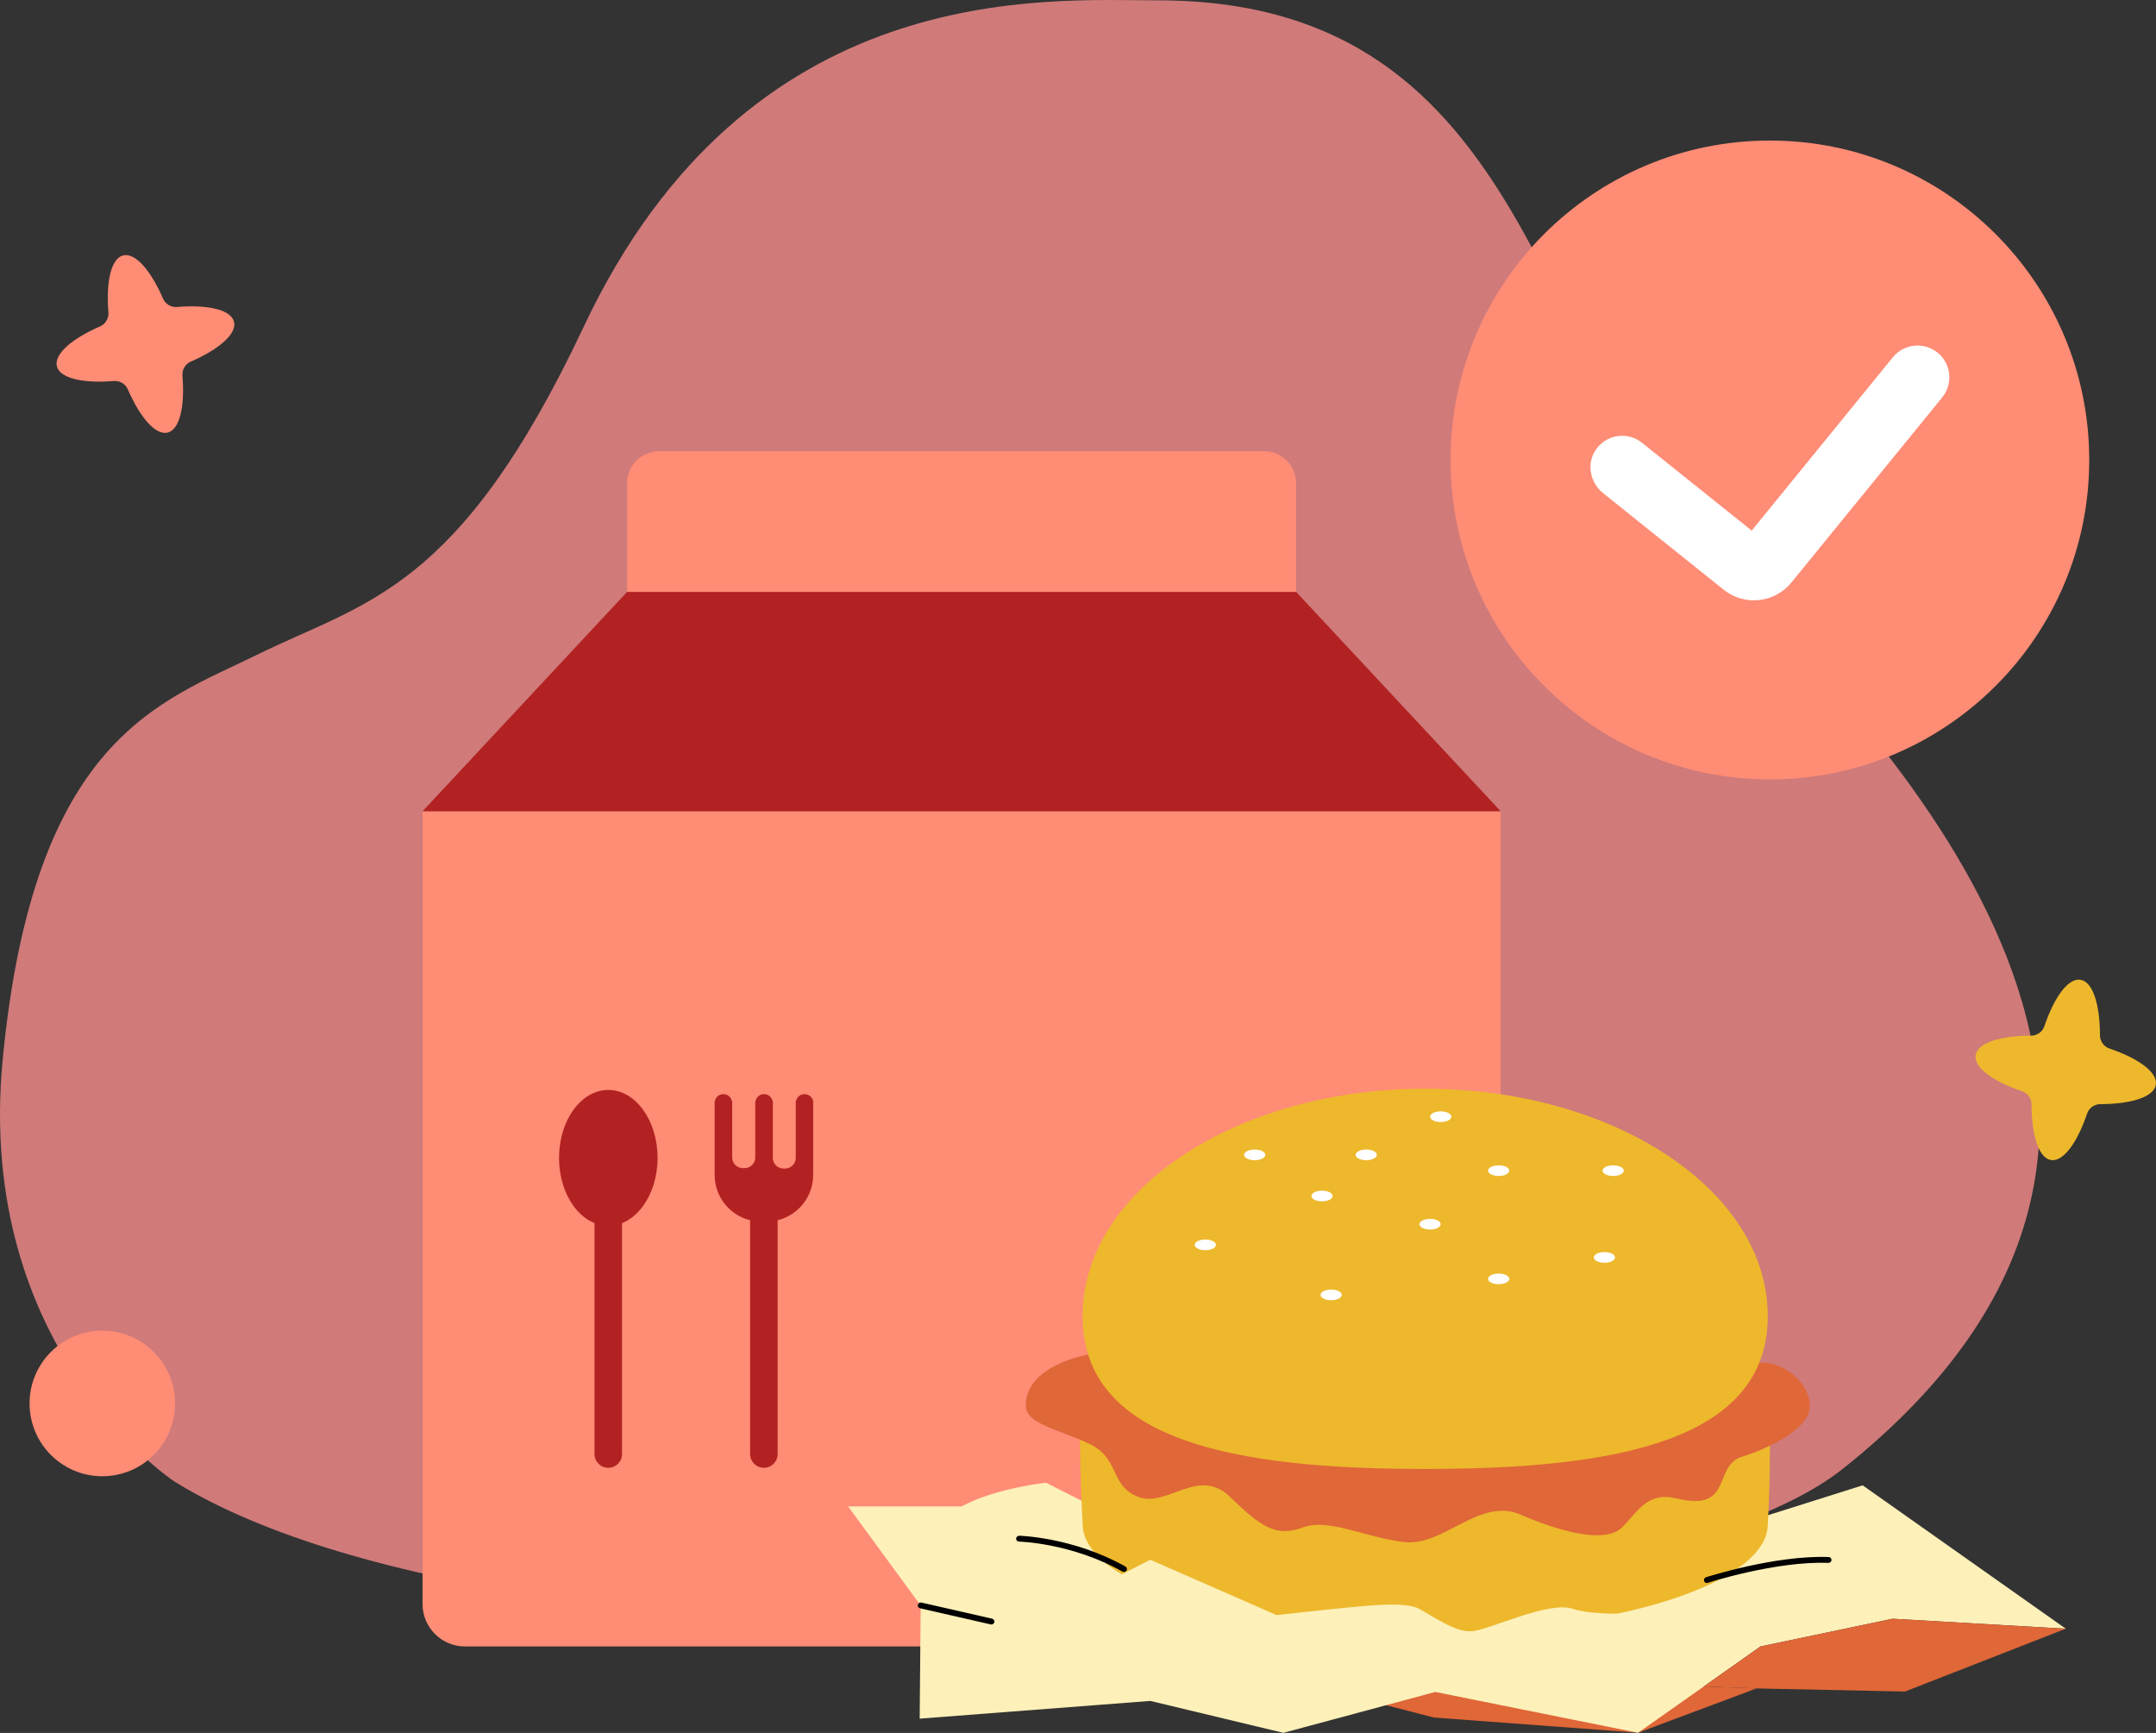 <svg width="280" height="225" viewBox="0 0 280 225" fill="none" xmlns="http://www.w3.org/2000/svg">
<rect x="0" y="0" width="280" height="225" fill="#333333" stroke="none"/>
<path d="M22.628 192.341C22.628 192.341 -3.278 175.34 0.348 137.576C4.362 95.759 20.837 91.188 33.306 85.049C47.459 78.08 59.57 76.876 75.801 42.432C97.228 -3.041 135.785 0.044 150.379 0.044C199.935 0.044 199.341 49.181 223.265 73.639C245.789 96.657 295.009 146.556 239.261 190.757C210.233 213.768 69.045 221.088 22.628 192.341Z" fill="#D07A7A"/>
<path d="M229.854 101.197C252.76 101.197 271.328 82.629 271.328 59.723C271.328 36.818 252.76 18.249 229.854 18.249C206.949 18.249 188.38 36.818 188.38 59.723C188.38 82.629 206.949 101.197 229.854 101.197Z" fill="#FF8C75"/>
<path d="M223.86 76.571L208.192 64.026C206.554 62.708 206.036 60.362 207.133 58.572C208.458 56.401 211.33 55.952 213.249 57.49L227.493 68.893L245.827 46.385C247.267 44.618 249.872 44.351 251.639 45.791C253.406 47.23 253.672 49.835 252.233 51.602L232.65 75.634C230.471 78.307 226.548 78.726 223.86 76.571Z" fill="white"/>
<path d="M189.385 213.768H60.385C57.338 213.768 54.878 211.3 54.878 208.261V105.333H194.892V208.261C194.892 211.3 192.432 213.768 189.385 213.768Z" fill="#FF8C75"/>
<path d="M168.324 76.845H138.672H111.106H81.446L54.878 105.333H111.106H138.672H194.892L168.324 76.845Z" fill="#B22222"/>
<path d="M168.324 76.846H81.445V62.732C81.445 60.439 83.304 58.588 85.589 58.588H164.181C166.473 58.588 168.324 60.447 168.324 62.732V76.846Z" fill="#FF8C75"/>
<path d="M79.001 159.155C82.534 159.155 85.399 155.206 85.399 150.334C85.399 145.463 82.534 141.514 79.001 141.514C75.467 141.514 72.602 145.463 72.602 150.334C72.602 155.206 75.467 159.155 79.001 159.155Z" fill="#B22222"/>
<path d="M79 190.576C78.01 190.576 77.21 189.776 77.21 188.786V154.693H80.783V188.794C80.783 189.776 79.983 190.576 79 190.576Z" fill="#B22222"/>
<path d="M99.208 190.576C98.218 190.576 97.418 189.776 97.418 188.786V154.693H100.991V188.794C100.991 189.776 100.191 190.576 99.208 190.576Z" fill="#B22222"/>
<path d="M105.606 143.198V152.552C105.606 155.896 102.887 158.607 99.551 158.607H98.865C95.522 158.607 92.81 155.896 92.81 152.552V143.198C92.81 143.107 92.817 143.023 92.84 142.939C92.962 142.437 93.404 142.056 93.945 142.056C94.486 142.056 94.935 142.437 95.057 142.939C95.08 143.023 95.087 143.107 95.087 143.198V150.282C95.087 151.044 95.712 151.668 96.474 151.668H96.702C97.464 151.668 98.088 151.044 98.088 150.282V143.198C98.088 143.107 98.096 143.023 98.119 142.939C98.241 142.437 98.69 142.056 99.231 142.056C99.772 142.056 100.214 142.437 100.335 142.939C100.358 143.023 100.366 143.107 100.366 143.198V150.328C100.366 151.097 100.99 151.722 101.76 151.722H101.958C102.727 151.722 103.344 151.097 103.344 150.328V143.198C103.344 143.107 103.352 143.023 103.375 142.939C103.496 142.437 103.946 142.056 104.487 142.056C105.027 142.056 105.477 142.437 105.599 142.939C105.599 143.015 105.606 143.107 105.606 143.198Z" fill="#B22222"/>
<path d="M228.11 219.221L212.747 224.971L186.217 222.999L179.986 221.391L178.379 220.98L185.089 217.568L221.27 218.962L227.98 219.213L228.11 219.221Z" fill="#E06738"/>
<path d="M268.282 211.467L245.774 210.172L228.636 213.767L221.262 218.97L221.11 219.084L212.739 224.979L186.4 219.678L179.986 221.407L166.672 224.987L149.389 220.843L119.439 223.144L119.569 208.458L110.139 195.586H124.878C129.341 193.179 135.846 192.516 135.846 192.516L144.864 197.071L227.112 197.52L241.904 192.851L268.282 211.467Z" fill="#FDF0B9"/>
<path d="M229.58 179.193H140.606C139.814 184.053 140.606 197.878 140.606 197.878C140.606 205.647 160.525 211.939 185.097 211.939C209.669 211.939 229.587 205.639 229.587 197.878C230.197 186.864 229.58 179.193 229.58 179.193Z" fill="#EDB82C"/>
<path d="M228.476 176.931C232.695 176.71 236.146 181.159 234.721 183.863C233.297 186.567 228.041 188.6 226.305 189.111C222.359 190.276 225.215 196.355 217.758 194.557C213.904 193.628 212.777 196.233 210.637 198.327C208.504 200.422 202.806 198.96 197.467 196.652C192.127 194.344 187.496 200.841 182.34 200.216C177.183 199.592 172.552 197.071 169.17 198.327C165.788 199.584 163.831 198.327 159.733 194.344C155.635 190.36 151.544 195.814 147.804 194.344C144.065 192.874 145.489 189.316 141.399 187.427C137.301 185.538 133.21 184.845 133.21 182.499C133.21 177.198 141.33 175.873 141.33 175.873L228.476 176.931Z" fill="#E06738"/>
<path d="M229.58 170.876C229.58 187.176 209.662 190.725 185.089 190.725C160.517 190.725 140.599 187.176 140.599 170.876C140.599 154.575 160.517 141.36 185.089 141.36C209.662 141.36 229.58 154.575 229.58 170.876Z" fill="#EDB82C"/>
<path d="M162.947 150.638C163.708 150.638 164.326 150.328 164.326 149.945C164.326 149.562 163.708 149.252 162.947 149.252C162.186 149.252 161.568 149.562 161.568 149.945C161.568 150.328 162.186 150.638 162.947 150.638Z" fill="white"/>
<path d="M171.691 155.978C172.453 155.978 173.07 155.668 173.07 155.285C173.07 154.902 172.453 154.592 171.691 154.592C170.93 154.592 170.313 154.902 170.313 155.285C170.313 155.668 170.93 155.978 171.691 155.978Z" fill="white"/>
<path d="M177.435 150.638C178.196 150.638 178.813 150.328 178.813 149.945C178.813 149.562 178.196 149.252 177.435 149.252C176.673 149.252 176.056 149.562 176.056 149.945C176.056 150.328 176.673 150.638 177.435 150.638Z" fill="white"/>
<path d="M187.108 145.68C187.869 145.68 188.487 145.37 188.487 144.987C188.487 144.604 187.869 144.294 187.108 144.294C186.347 144.294 185.729 144.604 185.729 144.987C185.729 145.37 186.347 145.68 187.108 145.68Z" fill="white"/>
<path d="M194.634 152.688C195.395 152.688 196.012 152.377 196.012 151.994C196.012 151.612 195.395 151.301 194.634 151.301C193.872 151.301 193.255 151.612 193.255 151.994C193.255 152.377 193.872 152.688 194.634 152.688Z" fill="white"/>
<path d="M209.502 152.688C210.263 152.688 210.881 152.377 210.881 151.994C210.881 151.612 210.263 151.301 209.502 151.301C208.74 151.301 208.123 151.612 208.123 151.994C208.123 152.377 208.74 152.688 209.502 152.688Z" fill="white"/>
<path d="M156.534 162.323C157.295 162.323 157.912 162.012 157.912 161.629C157.912 161.247 157.295 160.936 156.534 160.936C155.772 160.936 155.155 161.247 155.155 161.629C155.155 162.012 155.772 162.323 156.534 162.323Z" fill="white"/>
<path d="M172.879 168.82C173.641 168.82 174.258 168.51 174.258 168.127C174.258 167.744 173.641 167.434 172.879 167.434C172.118 167.434 171.501 167.744 171.501 168.127C171.501 168.51 172.118 168.82 172.879 168.82Z" fill="white"/>
<path d="M185.722 159.642C186.483 159.642 187.1 159.332 187.1 158.949C187.1 158.566 186.483 158.256 185.722 158.256C184.96 158.256 184.343 158.566 184.343 158.949C184.343 159.332 184.96 159.642 185.722 159.642Z" fill="white"/>
<path d="M194.634 166.74C195.395 166.74 196.012 166.43 196.012 166.047C196.012 165.664 195.395 165.354 194.634 165.354C193.872 165.354 193.255 165.664 193.255 166.047C193.255 166.43 193.872 166.74 194.634 166.74Z" fill="white"/>
<path d="M208.367 163.953C209.128 163.953 209.745 163.642 209.745 163.26C209.745 162.877 209.128 162.566 208.367 162.566C207.605 162.566 206.988 162.877 206.988 163.26C206.988 163.642 207.605 163.953 208.367 163.953Z" fill="white"/>
<path d="M135.656 209.548L149.381 202.51L165.796 209.7C165.796 209.7 172.323 208.969 175.34 208.687C178.356 208.405 182.622 207.971 184.343 208.9C186.072 209.83 188.936 211.917 191.099 211.81C193.262 211.703 201.138 207.773 204.307 208.9C207.476 210.028 217.667 209.403 221.11 208.9L204.018 214.857H149.442L135.656 209.548Z" fill="#FDF0B9"/>
<path d="M268.282 211.468L247.404 219.625L228.11 219.222L227.981 219.214L221.27 218.963L228.643 213.768L245.781 210.173L268.282 211.468Z" fill="#E06738"/>
<path d="M221.674 205.534C221.514 205.534 221.361 205.435 221.308 205.268C221.247 205.07 221.354 204.856 221.552 204.788C221.643 204.757 230.563 201.893 237.487 202.16C237.7 202.167 237.86 202.343 237.852 202.556C237.845 202.769 237.654 202.914 237.456 202.922C230.662 202.655 221.872 205.481 221.78 205.511C221.75 205.534 221.712 205.534 221.674 205.534Z" fill="black"/>
<path d="M145.977 204.102C145.916 204.102 145.847 204.087 145.786 204.056C139.197 200.339 132.403 200.156 132.335 200.156C132.121 200.149 131.954 199.981 131.961 199.768C131.969 199.555 132.152 199.418 132.35 199.395C132.418 199.395 139.403 199.585 146.159 203.394C146.342 203.5 146.411 203.729 146.304 203.912C146.236 204.033 146.106 204.102 145.977 204.102Z" fill="black"/>
<path d="M128.762 210.92C128.732 210.92 128.709 210.92 128.678 210.912L119.492 208.817C119.287 208.772 119.157 208.566 119.203 208.36C119.249 208.155 119.454 208.025 119.66 208.071L128.846 210.165C129.052 210.211 129.181 210.417 129.136 210.623C129.09 210.798 128.93 210.92 128.762 210.92Z" fill="black"/>
<path d="M30.389 41.769C29.993 40.208 27.007 39.53 23.001 39.857C22.216 39.918 21.485 39.484 21.173 38.768C19.573 35.081 17.555 32.773 15.993 33.162C14.432 33.558 13.754 36.544 14.081 40.55C14.142 41.335 13.708 42.066 12.992 42.378C9.305 43.978 6.998 45.996 7.386 47.558C7.782 49.119 10.768 49.797 14.774 49.47C15.559 49.409 16.29 49.843 16.602 50.559C18.202 54.245 20.221 56.553 21.782 56.165C23.343 55.769 24.021 52.783 23.694 48.776C23.633 47.992 24.067 47.261 24.783 46.949C28.47 45.341 30.785 43.33 30.389 41.769Z" fill="#FF8C75"/>
<path d="M279.981 140.835C280.24 139.251 277.765 137.431 273.964 136.143C273.225 135.892 272.723 135.199 272.723 134.414C272.715 130.4 271.793 127.475 270.201 127.209C268.617 126.95 266.797 129.425 265.509 133.226C265.258 133.965 264.565 134.468 263.78 134.468C259.766 134.475 256.841 135.397 256.575 136.989C256.316 138.573 258.791 140.394 262.592 141.681C263.331 141.932 263.834 142.625 263.834 143.41C263.841 147.424 264.763 150.349 266.355 150.616C267.939 150.875 269.76 148.399 271.047 144.598C271.298 143.859 271.991 143.357 272.776 143.357C276.798 143.349 279.722 142.427 279.981 140.835Z" fill="#EDB82C"/>
<path d="M13.289 191.671C18.509 191.671 22.74 187.44 22.74 182.22C22.74 177.001 18.509 172.77 13.289 172.77C8.07 172.77 3.838 177.001 3.838 182.22C3.838 187.44 8.07 191.671 13.289 191.671Z" fill="#FF8C75"/>
</svg>
